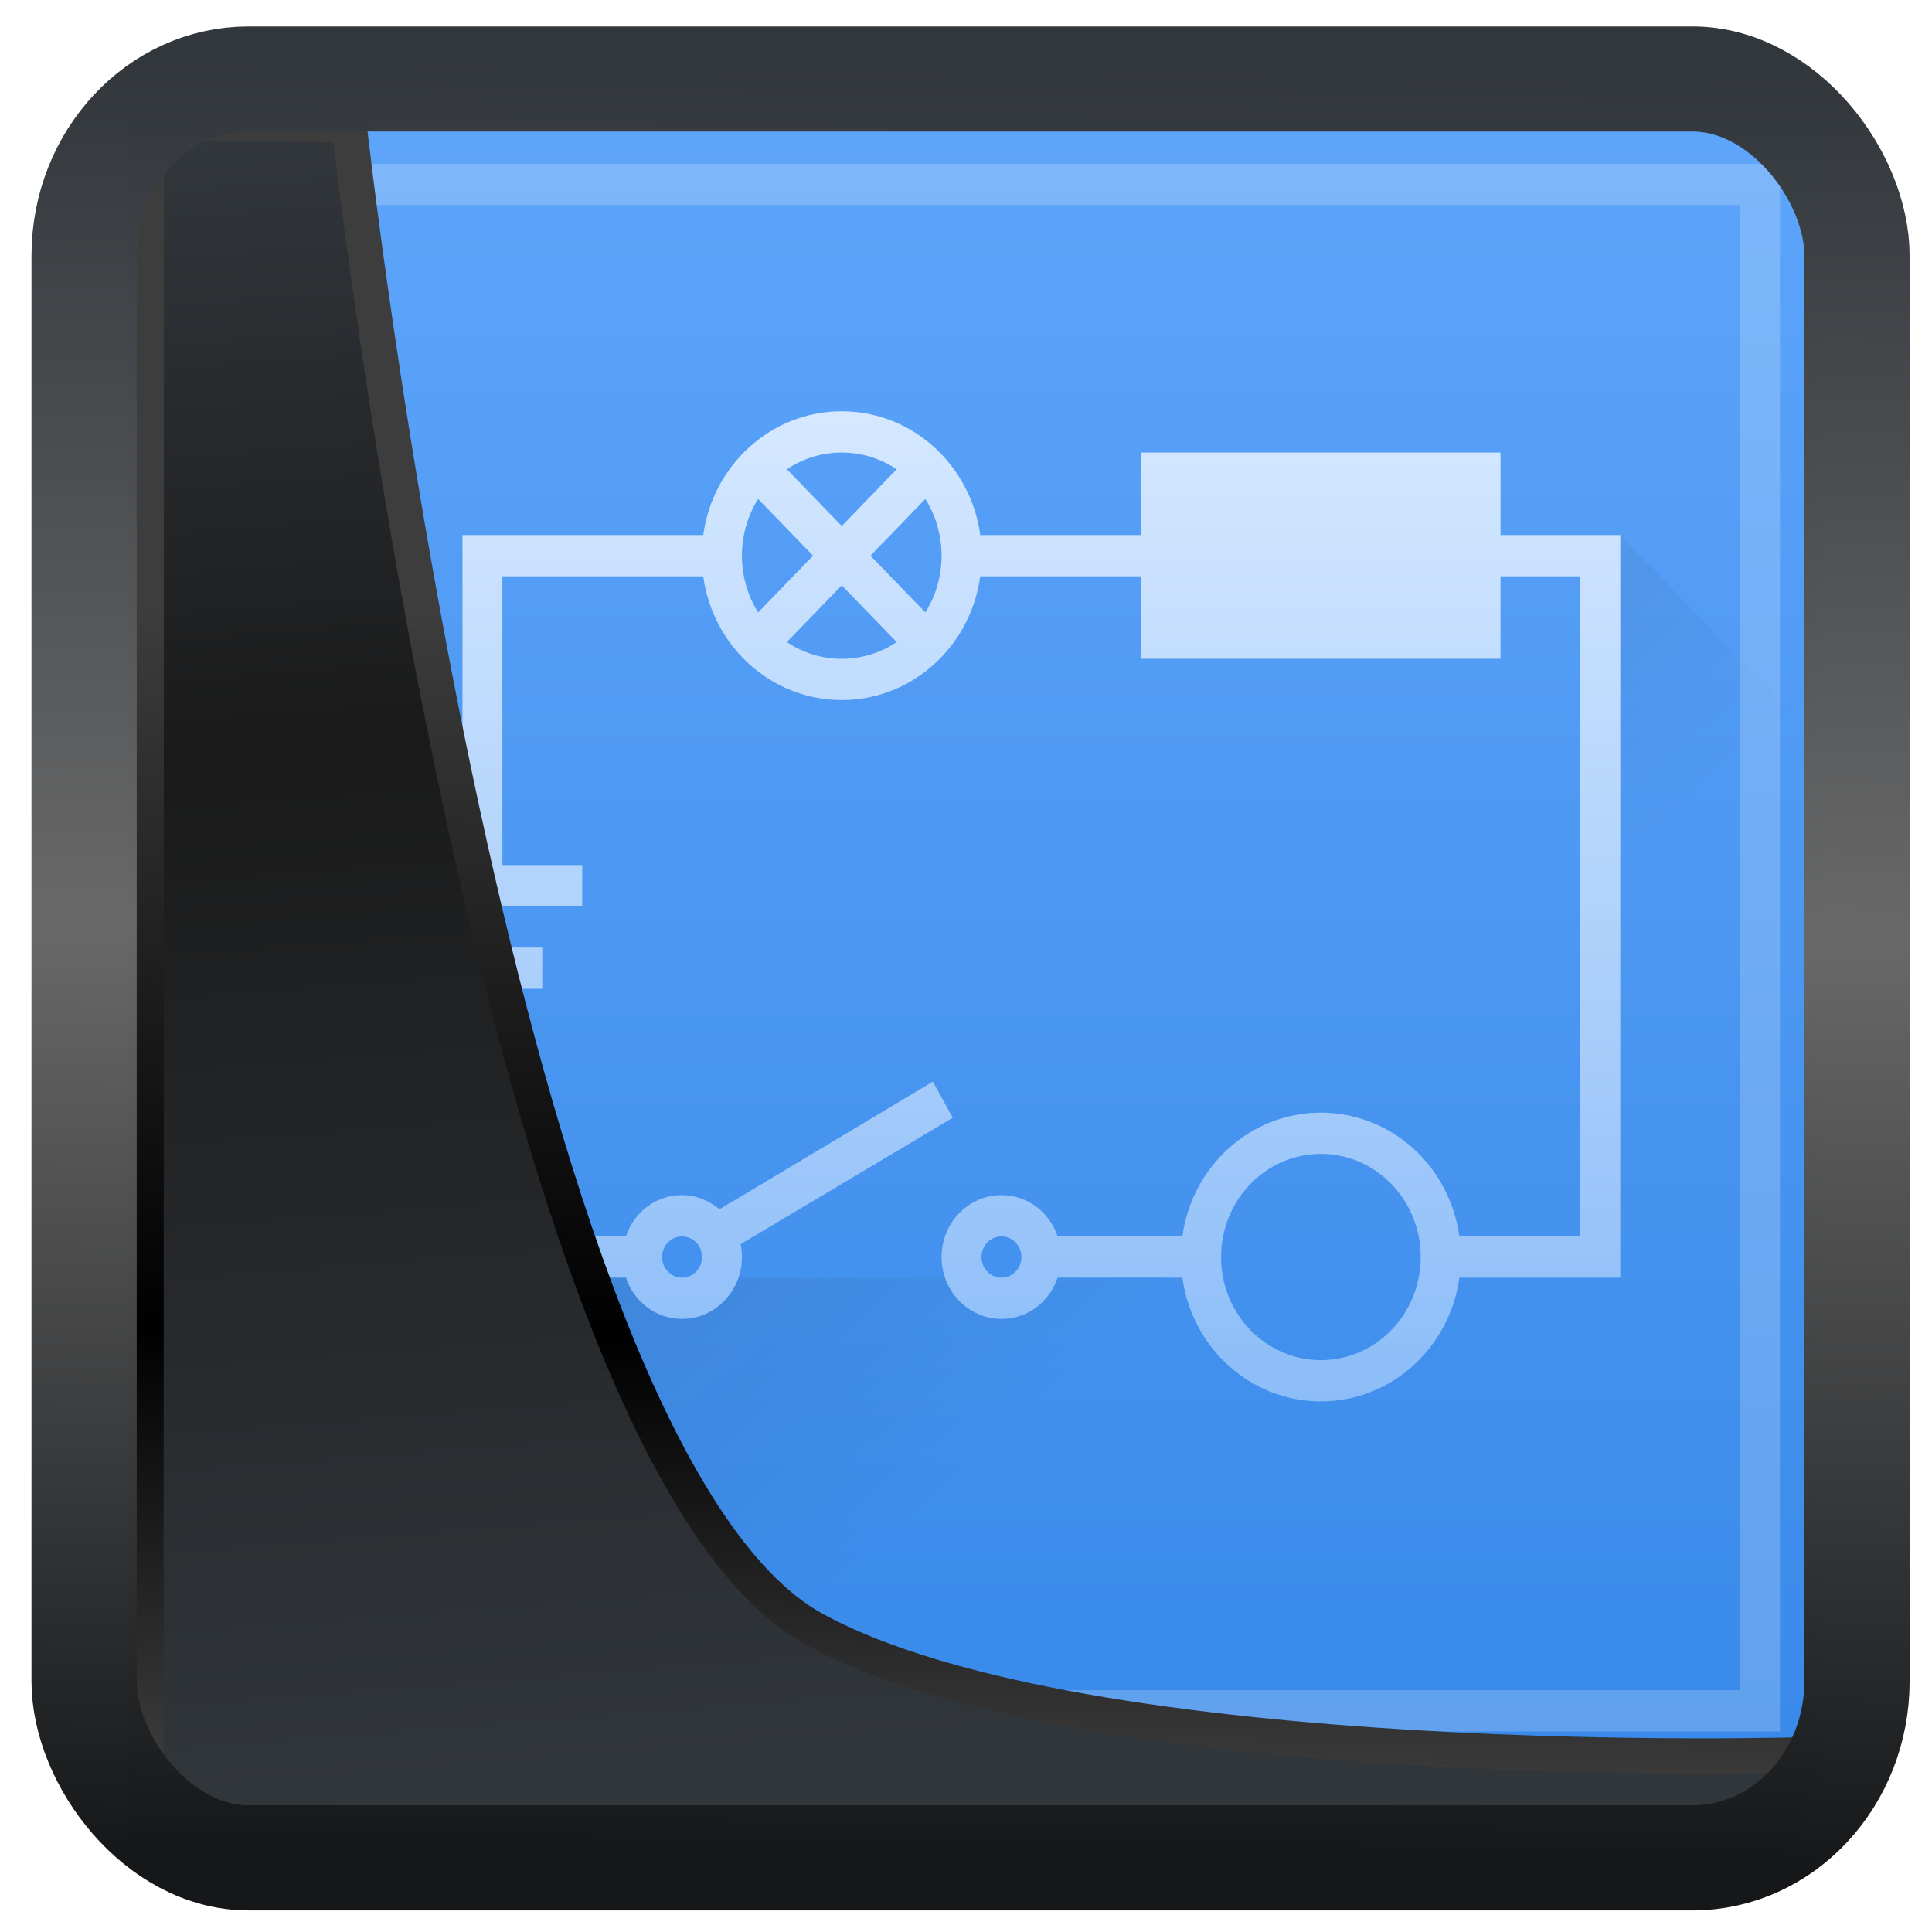 <?xml version="1.0" encoding="UTF-8" standalone="no"?>
<!-- Created with Inkscape (http://www.inkscape.org/) -->

<svg
   width="48"
   height="48"
   version="1.1"
   viewBox="0 0 48 48"
   id="svg22"
   sodipodi:docname="qelectrotech.svg"
   inkscape:version="1.1.2 (0a00cf5339, 2022-02-04)"
   xmlns:inkscape="http://www.inkscape.org/namespaces/inkscape"
   xmlns:sodipodi="http://sodipodi.sourceforge.net/DTD/sodipodi-0.dtd"
   xmlns:xlink="http://www.w3.org/1999/xlink"
   xmlns="http://www.w3.org/2000/svg"
   xmlns:svg="http://www.w3.org/2000/svg">
  <sodipodi:namedview
     id="namedview24"
     pagecolor="#ffffff"
     bordercolor="#666666"
     borderopacity="1.0"
     inkscape:showpageshadow="2"
     inkscape:pageopacity="0.0"
     inkscape:pagecheckerboard="0"
     inkscape:deskcolor="#d1d1d1"
     showgrid="false"
     inkscape:zoom="11.25"
     inkscape:cx="-11.288889"
     inkscape:cy="29.288889"
     inkscape:window-width="3440"
     inkscape:window-height="1359"
     inkscape:window-x="0"
     inkscape:window-y="0"
     inkscape:window-maximized="1"
     inkscape:current-layer="svg22"
     inkscape:pageshadow="2" />
  <defs
     id="defs12">
    <linearGradient
       id="linearGradient1005-3-3"
       x1="5.253"
       x2="9.382"
       y1="15.383"
       y2="2.942"
       gradientTransform="matrix(1,0,0,1,1.632,-0.617)"
       gradientUnits="userSpaceOnUse">
      <stop
         stop-color="#fa8200"
         offset="0"
         id="stop2" />
      <stop
         stop-color="#ff9600"
         offset=".37"
         id="stop4" />
      <stop
         stop-color="#ffb400"
         offset="1"
         id="stop6" />
    </linearGradient>
    <filter
       id="filter4014"
       x="-0.062"
       y="-0.058"
       width="1.125"
       height="1.115"
       color-interpolation-filters="sRGB">
      <feGaussianBlur
         stdDeviation="1.094"
         id="feGaussianBlur9" />
    </filter>
    <linearGradient
       inkscape:collect="always"
       xlink:href="#linearGradient3487"
       id="linearGradient3403"
       gradientUnits="userSpaceOnUse"
       x1="6.949"
       y1="4.555"
       x2="11.215"
       y2="59.052" />
    <linearGradient
       id="linearGradient3487">
      <stop
         style="stop-color:#32373c;stop-opacity:1"
         offset="0"
         id="stop3481" />
      <stop
         id="stop3483"
         offset="0.368"
         style="stop-color:#1a1a1a;stop-opacity:1" />
      <stop
         style="stop-color:#31363b;stop-opacity:1"
         offset="1"
         id="stop3485" />
    </linearGradient>
    <linearGradient
       inkscape:collect="always"
       xlink:href="#linearGradient20604"
       id="linearGradient20558"
       gradientUnits="userSpaceOnUse"
       x1="25.802"
       y1="20.374"
       x2="25.111"
       y2="58.913" />
    <linearGradient
       id="linearGradient20604">
      <stop
         id="stop20598"
         offset="0"
         style="stop-color:#3d3d3d;stop-opacity:1" />
      <stop
         style="stop-color:#000000;stop-opacity:1"
         offset="0.618"
         id="stop20600" />
      <stop
         id="stop20602"
         offset="1"
         style="stop-color:#3d3d3d;stop-opacity:1" />
    </linearGradient>
    <filter
       inkscape:collect="always"
       style="color-interpolation-filters:sRGB"
       id="filter20720"
       x="-0.017"
       y="-0.016"
       width="1.034"
       height="1.033">
      <feGaussianBlur
         inkscape:collect="always"
         stdDeviation="0.147"
         id="feGaussianBlur20722" />
    </filter>
    <linearGradient
       gradientTransform="translate(0.361,-0.13)"
       xlink:href="#linearGradient4555"
       id="linearGradient4557"
       x1="43.5"
       y1="64.012"
       x2="44.142"
       y2="0.306"
       gradientUnits="userSpaceOnUse" />
    <linearGradient
       id="linearGradient4555">
      <stop
         style="stop-color:#141618;stop-opacity:1"
         offset="0"
         id="stop4551" />
      <stop
         id="stop4559"
         offset="0.518"
         style="stop-color:#686868;stop-opacity:1" />
      <stop
         style="stop-color:#31363b;stop-opacity:1"
         offset="1"
         id="stop4553" />
    </linearGradient>
    <filter
       style="color-interpolation-filters:sRGB"
       id="filter4601"
       x="-0.03"
       width="1.06"
       y="-0.03"
       height="1.06">
      <feGaussianBlur
         stdDeviation="0.015"
         id="feGaussianBlur4603" />
    </filter>
    <linearGradient
       id="a"
       y1="1048.9"
       y2="1007.82"
       gradientUnits="userSpaceOnUse"
       x2="0">
      <stop
         stop-color="#3889e9"
         id="stop9104" />
      <stop
         offset="1"
         stop-color="#5ea5fb"
         id="stop9106" />
    </linearGradient>
    <linearGradient
       id="b"
       y1="513.38"
       x1="396.57"
       y2="531.38"
       gradientUnits="userSpaceOnUse"
       x2="412.57"
       gradientTransform="translate(-384.57,504.98)">
      <stop
         stop-color="#292c2f"
         id="stop9109" />
      <stop
         offset="1"
         stop-opacity="0"
         id="stop9111" />
    </linearGradient>
    <linearGradient
       id="c"
       y1="534.8"
       y2="510.8"
       gradientUnits="userSpaceOnUse"
       x2="0"
       gradientTransform="translate(-384.57,-499.8)">
      <stop
         stop-color="#8cbdf8"
         id="stop9114" />
      <stop
         offset="1"
         stop-color="#d5e8ff"
         id="stop9116" />
    </linearGradient>
  </defs>
  <g
     style="fill-rule:evenodd"
     transform="matrix(0.992,0,0,1.025,1.569,-1030.526)"
     id="g9131">
    <path
       style="fill:#ffffff"
       d="m 5,1009.36 h 38 v 38 H 5 Z"
       id="path9121" />
    <path
       style="fill:url(#a)"
       d="m 4,1008.36 h 40 v 40 H 4 Z"
       id="path9123" />
    <path
       style="color:#000000;opacity:0.2;fill:#ffffff;stroke-width:2"
       d="m 5,1009.36 v 38 h 38 v -38 z m 1,1 h 36 v 36 H 6 Z"
       id="path9125" />
    <path
       style="opacity:0.2;fill:url(#b)"
       d="m 10,1036.36 13,12 h 21 v -25 l -5,-5 v 18 h -4 l -3,3 -4,-3 z"
       id="path9127" />
    <path
       style="color:#000000;fill:url(#c);stroke-width:2"
       d="m 19.5,11 c -1.765,0 -3.229,1.301 -3.469,3 h -6.03 v 8 h -2 v 1 h 5 v -1 h -2 v -7 h 5.03 c 0.24,1.699 1.703,3 3.469,3 1.765,0 3.229,-1.301 3.469,-3 h 4.03 v 2 h 9 v -2 h 2 v 16 h -3.03 c -0.24,-1.699 -1.703,-3 -3.469,-3 -1.765,0 -3.229,1.301 -3.469,3 h -3.125 c -0.204,-0.586 -0.75,-1 -1.406,-1 -0.828,0 -1.5,0.672 -1.5,1.5 0,0.828 0.672,1.5 1.5,1.5 0.656,0 1.202,-0.414 1.406,-1 h 3.125 c 0.24,1.699 1.703,3 3.469,3 1.765,0 3.229,-1.301 3.469,-3 h 4.03 V 14 h -3 v -2 h -9 v 2 h -4.03 C 22.729,12.301 21.266,11 19.5,11 m 0,1 c 0.503,0 0.983,0.15 1.375,0.406 L 19.5,13.781 18.125,12.406 C 18.517,12.15 18.997,12 19.5,12 m -2.094,1.125 1.375,1.375 -1.375,1.375 C 17.15,15.483 17,15.003 17,14.5 c 0,-0.503 0.15,-0.983 0.406,-1.375 m 4.188,0 C 21.85,13.517 22,13.997 22,14.5 c 0,0.503 -0.15,0.983 -0.406,1.375 L 20.219,14.5 Z m -2.094,2.094 1.375,1.375 C 20.483,16.85 20.003,17 19.5,17 18.997,17 18.517,16.85 18.125,16.594 Z M 9,24 v 1 h 1 v 7 h 4.094 c 0.204,0.586 0.75,1 1.406,1 0.828,0 1.5,-0.672 1.5,-1.5 0,-0.104 -0.011,-0.215 -0.031,-0.313 l 5.313,-3.063 -0.5,-0.875 -5.344,3.094 C 16.18,30.134 15.859,29.999 15.5,29.999 c -0.656,0 -1.202,0.414 -1.406,1 H 11 v -6 h 1 v -1 z m 22.5,5 C 32.881,29 34,30.119 34,31.5 34,32.881 32.881,34 31.5,34 30.119,34 29,32.881 29,31.5 29,30.119 30.119,29 31.5,29 m -16,2 C 15.776,31 16,31.224 16,31.5 16,31.776 15.776,32 15.5,32 15.224,32 15,31.776 15,31.5 15,31.224 15.224,31 15.5,31 m 8,0 C 23.776,31 24,31.224 24,31.5 24,31.776 23.776,32 23.5,32 23.224,32 23,31.776 23,31.5 23,31.224 23.224,31 23.5,31"
       transform="translate(0,1004.36)"
       id="path9129" />
  </g>
  <path
     style="display:inline;mix-blend-mode:normal;fill:url(#linearGradient3403);fill-opacity:1;stroke:url(#linearGradient20558);stroke-width:1.162;stroke-linecap:butt;stroke-linejoin:round;stroke-miterlimit:4;stroke-dasharray:none;stroke-opacity:1;filter:url(#filter20720)"
     d="M 4.704,3.981 4.691,60.802 H 58.595 l 1.022,-2.866 c 0,0 -23.875,0.766 -32.844,-4.14 C 16.258,48.042 11.401,4.098 11.401,4.098 Z"
     id="path1686"
     sodipodi:nodetypes="ccccscc"
     transform="matrix(0.752,0,0,0.752,0.1,0.025)"
     inkscape:label="folder" />
  <rect
     style="display:inline;fill:none;fill-opacity:1;stroke:url(#linearGradient4557);stroke-width:3.714;stroke-linejoin:round;stroke-miterlimit:7.8;stroke-dasharray:none;stroke-opacity:0.995;filter:url(#filter4601)"
     id="rect4539"
     width="62.567"
     height="62.867"
     x="1.032"
     y="0.596"
     ry="6.245"
     rx="5.803"
     transform="matrix(0.704,0,0,0.703,1.363,1.544)"
     inkscape:label="contour" />
</svg>
